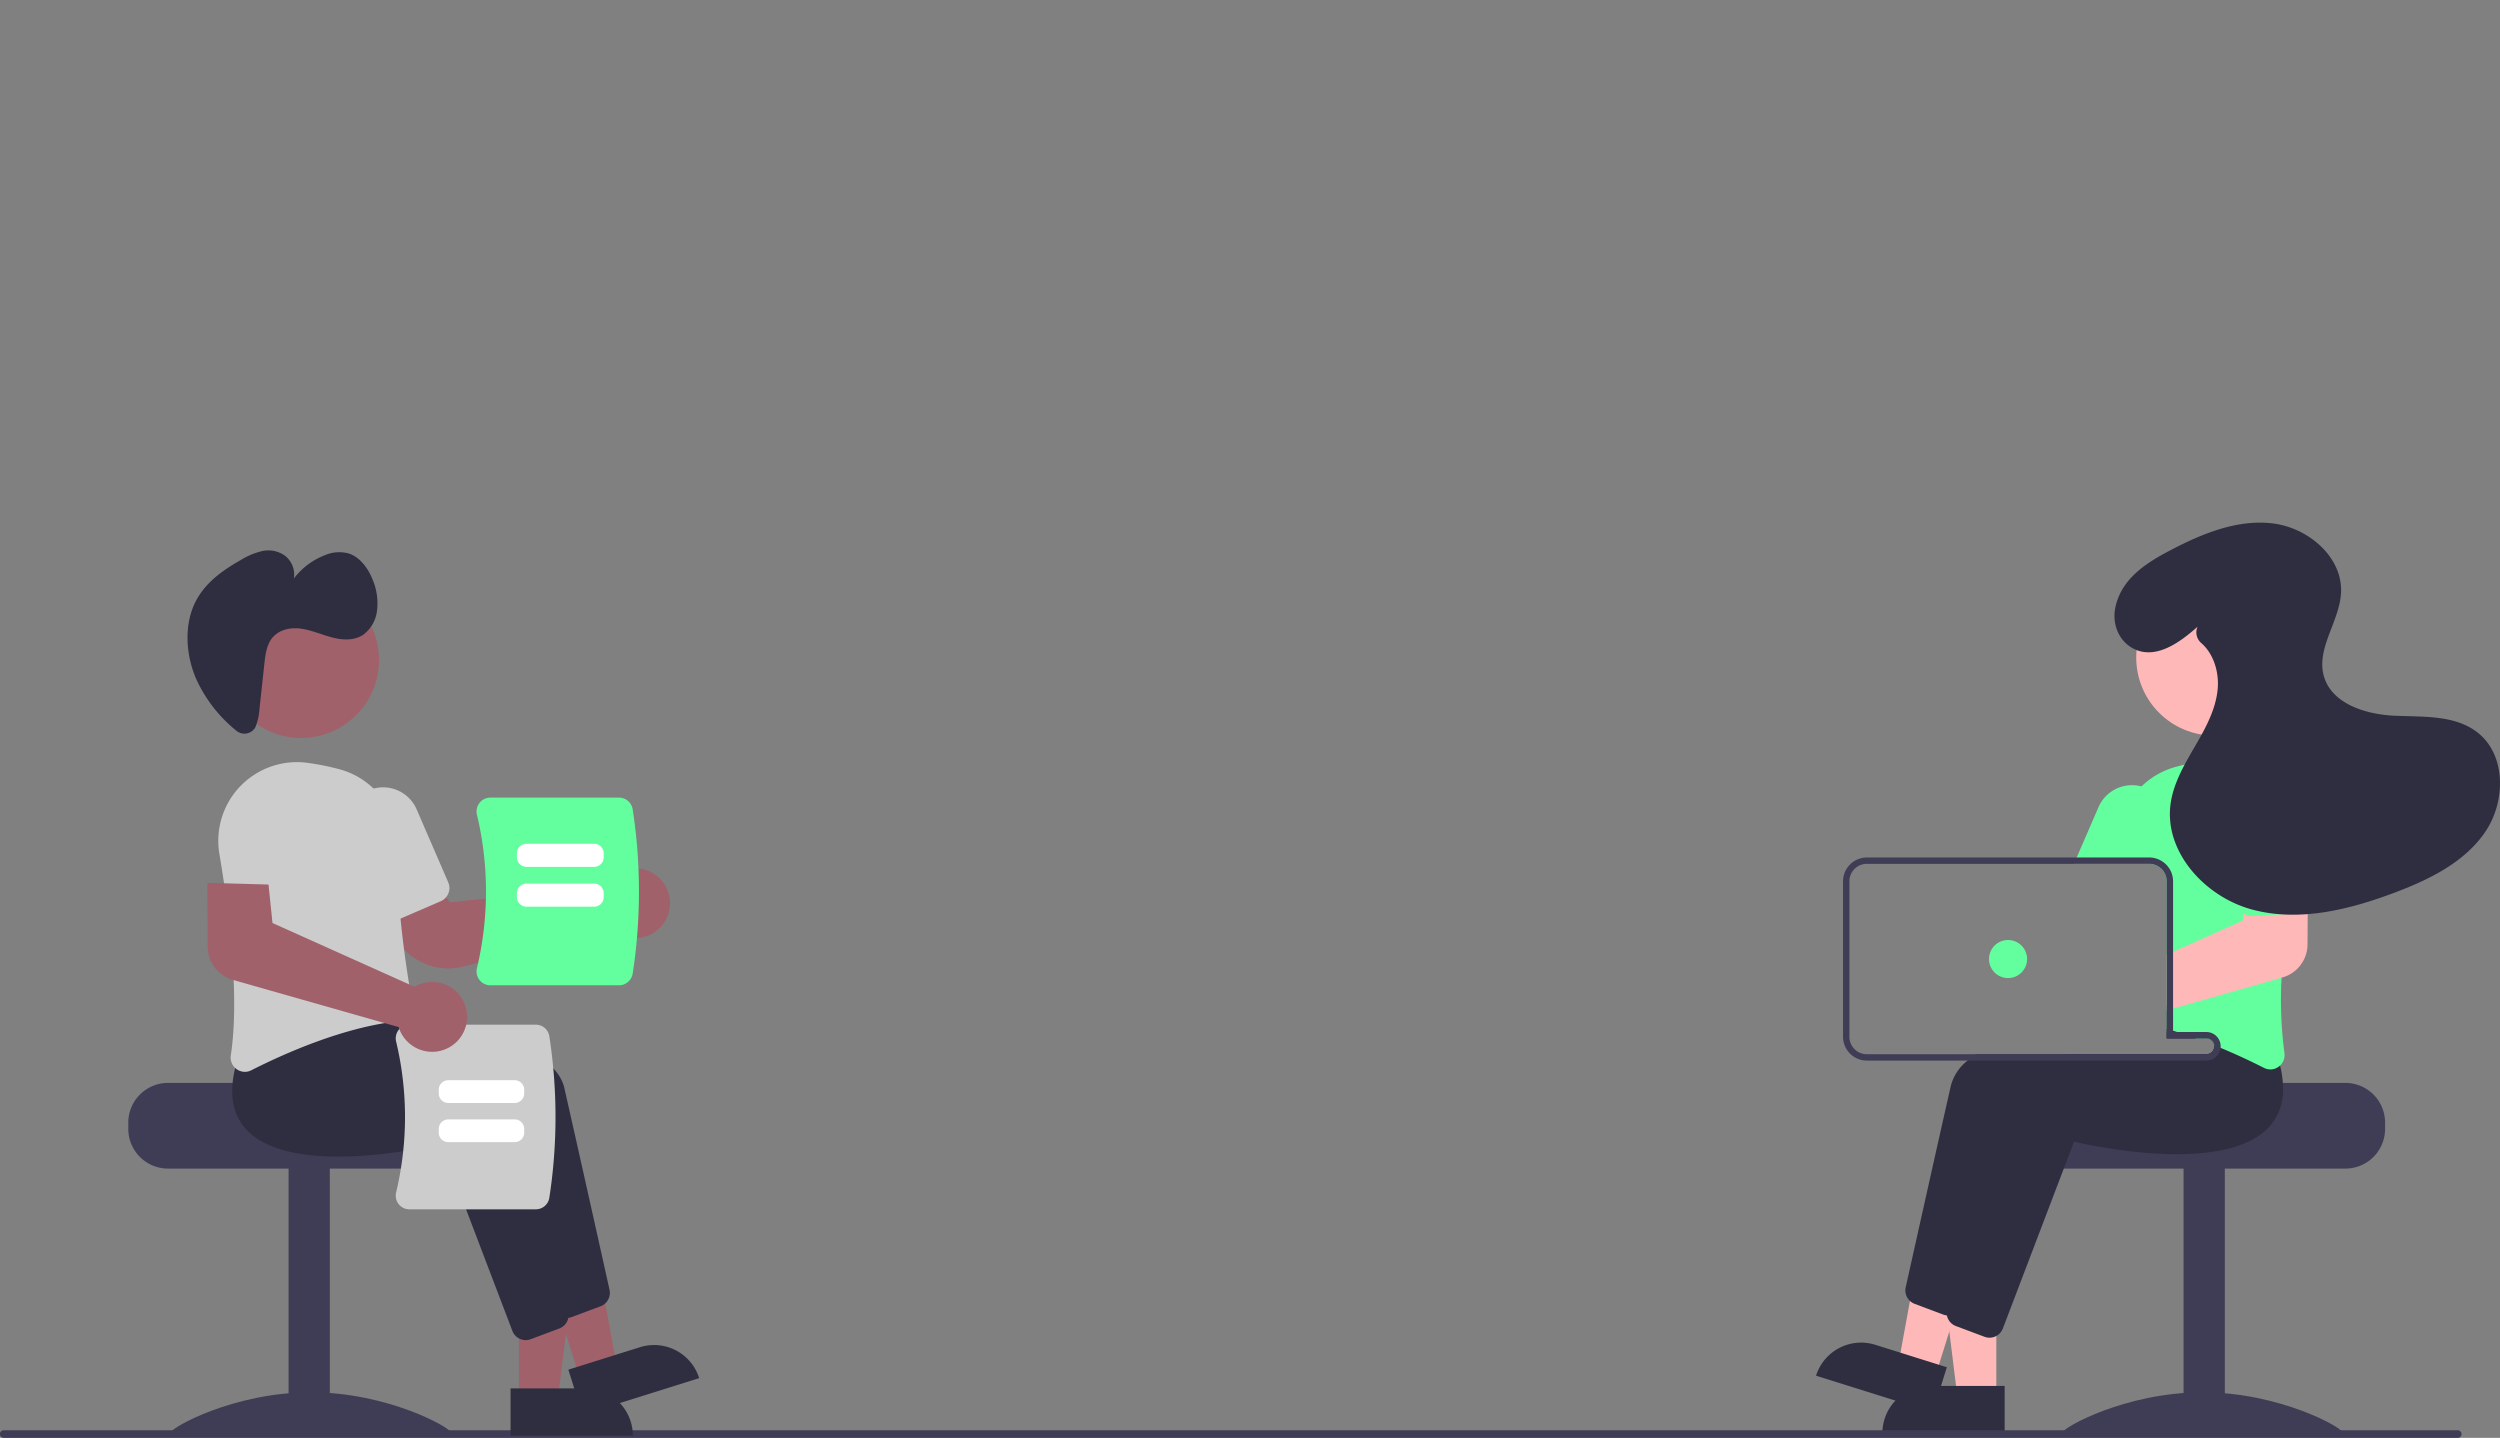 <svg id="bf042621-51ff-4860-a13c-709397cb72f6" data-name="Layer 1" xmlns="http://www.w3.org/2000/svg" width="787.827"
    height="453.112" viewBox="0 0 787.827 453.112">
  
    <rect x="0" y="0" width="787.827" height="453.112" fill="#808080" stroke="none"/>
  
    <path
        d="M945.2,564.702H897.191c0,1.38-49.48,2.5-49.48,2.5a12.86,12.86,0,0,0-2.11,2,12.41,12.41,0,0,0-2.9,8v2a12.505,12.505,0,0,0,12.5,12.5h90a12.511,12.511,0,0,0,12.5-12.5v-2A12.517,12.517,0,0,0,945.2,564.702Z"
        transform="translate(-206.086 -223.444)" fill="#3f3d56" />
    <rect x="688.109" y="367.762" width="13" height="84" fill="#3f3d56" />
    <path
        d="M944.196,674.749c0,1.405-19.699.543-44,.543s-44,.861-44-.543,19.699-12.543,44-12.543S944.196,673.345,944.196,674.749Z"
        transform="translate(-206.086 -223.444)" fill="#3f3d56" />
    <polygon points="629.1 440.257 616.84 440.256 611.007 392.968 629.102 392.969 629.1 440.257" fill="#ffb8b8" />
    <path
        d="M608.083,436.753h23.644a0,0,0,0,1,0,0v14.887a0,0,0,0,1,0,0H593.196a0,0,0,0,1,0,0v0A14.887,14.887,0,0,1,608.083,436.753Z"
        fill="#2f2e41" />
    <polygon points="609.962 433.414 598.265 429.743 606.857 382.878 624.121 388.296 609.962 433.414" fill="#ffb8b8" />
    <path
        d="M794.615,648.193h23.644a0,0,0,0,1,0,0v14.887a0,0,0,0,1,0,0H779.728a0,0,0,0,1,0,0v0A14.887,14.887,0,0,1,794.615,648.193Z"
        transform="translate(26.879 -432.598) rotate(17.423)" fill="#2f2e41" />
    <path
        d="M912.367,556.505a37.871,37.871,0,0,0-1.52-7.02l-2.29-2.88-5.96-7.48-.26.01c-.44.02-2.271.12-5.1.34h-.03c-1.75.14-3.89.32-6.32.55-.64.07-1.31.13-2,.2v10.44h12.5a2.504,2.504,0,0,1,2.48,2.18c.01.11.02.21.02.32a2.501,2.501,0,0,1-2.5,2.5h-72.6a28.406,28.406,0,0,0-2.66,2,14.882,14.882,0,0,0-5.25,7.86c-4.24,18.64-11.97,53.4-14.25,63.61a4.538,4.538,0,0,0,1.35,4.28,4.436,4.436,0,0,0,1.47.91l9.02,3.38a4.793,4.793,0,0,0,1.15.27c.05,0,.09.01.14.01a2.614,2.614,0,0,0,.28.01,4.532,4.532,0,0,0,4.21-2.9l7.12-18.68,10.97-28.8,4.34-11.39c5.03,1.18,47.23,10.52,61.36-4.53a16.068,16.068,0,0,0,3.24-5.11A20.802,20.802,0,0,0,912.367,556.505Z"
        transform="translate(-206.086 -223.444)" fill="#2f2e41" />
    <path
        d="M924.607,559.225c-.22-.89-.47-1.81-.76-2.74l-8.25-10.36-.26.01c-.521.03-2.99.16-6.78.47-4.3.36-10.31.94-17.06,1.85-.2.02-.41.05-.61.08-.66.09-1.33.18-2,.28v1.85h12.5a2.504,2.504,0,0,1,2.48,2.18c.01.11.02.21.02.32a2.501,2.501,0,0,1-2.5,2.5H857.207c-1.93.63-3.79,1.29-5.57,2-9.34,3.7-16.33,8.55-17.76,14.86-.48,2.12-1.01,4.45-1.57,6.93-2.08,9.22-4.61,20.51-6.9,30.77v.01c-.47,2.12-.94,4.18-1.39,6.18-1.91,8.6-3.53,15.89-4.39,19.72-.02.11-.04.21-.06.32v.02a4.667,4.667,0,0,0,.28,2.29l.01.01v.01a4.43,4.43,0,0,0,1.3,1.79,4.593,4.593,0,0,0,1.29.75l9.02,3.38a4.58,4.58,0,0,0,1.57.29,4.435,4.435,0,0,0,2.15-.55,4.501,4.501,0,0,0,2.06-2.35l19.42-50.96,3.01-7.91c5.03,1.18,47.23,10.51,61.36-4.53a16.891,16.891,0,0,0,4.48-11.07A29.686,29.686,0,0,0,924.607,559.225Z"
        transform="translate(-206.086 -223.444)" fill="#2f2e41" />
    <path
        d="M923.497,471.005c-.16-.19-.33-.38-.51-.56a24.472,24.472,0,0,0-20.97-7.39,79.362,79.362,0,0,0-9.91,1.95,24.981,24.981,0,0,0-11.18,6.27,24.414,24.414,0,0,0-7.41,18.2c.04,1.37.05,2.77.03,4.19,0,.66-.01,1.33-.02,2h9.86a5.32,5.32,0,0,1,1.27.15,5.511,5.511,0,0,1,4.23,5.35v46.52c.67.19,1.34.38,2,.58.21.07.41.13.61.19.23.07.46.14.68.21q3.045.945,5.95,2h3.26a2.504,2.504,0,0,1,2.48,2.18c.68.27,1.34.54,1.99.81,2.31.96,4.5,1.92,6.51,2.85,2.71,1.24,5.12,2.42,7.14,3.45a4.587,4.587,0,0,0,2.05.5,4.404,4.404,0,0,0,2.6-.86,5.531,5.531,0,0,0,.45-.37,4.505,4.505,0,0,0,1.37-3.98,128.087,128.087,0,0,1-.9-23.7c.28-6.65.88-13.47,1.66-20.06.42-3.57.89-7.07,1.38-10.44.47-3.22.97-6.31,1.46-9.23A24.607,24.607,0,0,0,923.497,471.005Z"
        transform="translate(-206.086 -223.444)" fill="#63ff9f" />
    <path
        d="M882.507,471.825a11.859,11.859,0,0,0-1.58-.55,11.499,11.499,0,0,0-13.54,6.53l-6.87,15.86-.86,2h23.73a5.32,5.32,0,0,1,1.27.15l.8-1.85,3.04-7.02A11.512,11.512,0,0,0,882.507,471.825Z"
        transform="translate(-206.086 -223.444)" fill="#63ff9f" />
    <circle cx="697.756" cy="207.242" r="24.561" fill="#ffb8b8" />
    <path
        d="M928.117,501.045l-14.02.38-1.02,9.85-.23,2.28-21.96,9.86-2,.9v17.53l2-.57,6.32-1.8h.03l27.84-7.93.32-.09a10.879,10.879,0,0,0,7.86-10.35l.07-11.63.06-8.57Z"
        transform="translate(-206.086 -223.444)" fill="#ffb8b8" />
    <path
        d="M932.677,481.565a11.502,11.502,0,0,0-22.96,1.41l1.53,24.96a4.486,4.486,0,0,0,1.83,3.34,4.435,4.435,0,0,0,2.94.87l10.72-.66,3.25-.2a4.385,4.385,0,0,0,3.1-1.51,3.137,3.137,0,0,0,.24-.3,4.469,4.469,0,0,0,.88-2.96Z"
        transform="translate(-206.086 -223.444)" fill="#63ff9f" />
    <path
        d="M892.177,548.665h-1.29v-.13c-.66.09-1.33.18-2,.28v1.85h9.24Q895.217,549.615,892.177,548.665Zm0,0h-1.29v-.13c-.66.09-1.33.18-2,.28v1.85h9.24Q895.217,549.615,892.177,548.665Zm9.21,0h-10.5v-47.5a7.511,7.511,0,0,0-5.43-7.2,7.051,7.051,0,0,0-2.07-.3h-89a7.509,7.509,0,0,0-7.5,7.5v49a7.503,7.503,0,0,0,7.5,7.5h107a4.505,4.505,0,0,0,4.47-4.01,3.903,3.903,0,0,0,.03-.49A4.507,4.507,0,0,0,901.387,548.665Zm2.5,4.5a2.501,2.501,0,0,1-2.5,2.5h-107a5.503,5.503,0,0,1-5.5-5.5v-49a5.503,5.503,0,0,1,5.5-5.5h89a5.32,5.32,0,0,1,1.27.15,5.511,5.511,0,0,1,4.23,5.35v49.5h12.5a2.504,2.504,0,0,1,2.48,2.18C903.877,552.955,903.887,553.055,903.887,553.165Zm-11.71-4.5h-1.29v-.13c-.66.09-1.33.18-2,.28v1.85h9.24Q895.217,549.615,892.177,548.665Z"
        transform="translate(-206.086 -223.444)" fill="#3f3d56" />
    <circle cx="632.797" cy="302.223" r="6" fill="#63ff9f" />
    <path
        d="M898.598,420.943c-5.705,5.096-13.354,10.566-20.339,6.833-4.587-2.452-6.629-7.828-5.558-12.917,1.926-9.152,9.838-14.097,17.499-18.095,9.959-5.197,20.949-9.729,32.1-8.378s22.047,10.566,21.521,21.787c-.423,9.024-7.792,17.442-5.459,26.169,2.348,8.783,13.008,12.184,22.089,12.631s19.077-.327,26.28,5.219c9.189,7.076,9.042,21.872,2.5,31.449s-17.588,14.966-28.439,19.063c-14.376,5.428-30.177,9.349-45.017,5.359s-27.83-18.227-25.654-33.439c.919-6.425,4.3-12.193,7.562-17.805s6.544-11.463,7.229-17.917c.571-5.379-1.138-11.316-5.105-14.781a4.437,4.437,0,0,1-1.256-5.067Z"
        transform="translate(-206.086 -223.444)" fill="#2f2e41" />
    <path d="M207.277,676.556H980.571a1.191,1.191,0,1,0,0-2.381H207.277a1.191,1.191,0,1,0,0,2.381Z"
        transform="translate(-206.086 -223.444)" fill="#3f3d56" />
    <path
        d="M246.516,577.202v2a12.511,12.511,0,0,0,12.5,12.5h90a12.505,12.505,0,0,0,12.5-12.5v-2a12.41,12.41,0,0,0-2.9-8,12.86,12.86,0,0,0-2.11-2s-49.48-1.12-49.48-2.5H259.016A12.517,12.517,0,0,0,246.516,577.202Z"
        transform="translate(-206.086 -223.444)" fill="#3f3d56" />
    <rect x="297.021" y="591.206" width="13" height="84" transform="translate(400.956 1042.968) rotate(-180)"
        fill="#3f3d56" />
    <path
        d="M260.021,674.749c0,1.405,19.699.543,44,.543s44,.861,44-.543-19.699-12.543-44-12.543S260.021,673.345,260.021,674.749Z"
        transform="translate(-206.086 -223.444)" fill="#3f3d56" />
    <polygon points="163.53 441.018 175.79 441.018 181.622 393.73 163.528 393.731 163.53 441.018" fill="#a0616a" />
    <path
        d="M366.99,660.959h38.531a0,0,0,0,1,0,0v14.887a0,0,0,0,1,0,0H381.876a14.887,14.887,0,0,1-14.887-14.887v0A0,0,0,0,1,366.99,660.959Z"
        transform="translate(566.454 1113.343) rotate(179.997)" fill="#2f2e41" />
    <polygon points="182.668 434.176 194.365 430.505 185.773 383.64 168.509 389.058 182.668 434.176" fill="#a0616a" />
    <path
        d="M386.544,648.955h38.531a0,0,0,0,1,0,0V663.841a0,0,0,0,1,0,0H401.43a14.887,14.887,0,0,1-14.887-14.887v0a0,0,0,0,1,0,0Z"
        transform="translate(783.451 937.731) rotate(162.577)" fill="#2f2e41" />
    <path
        d="M380.552,635.855,358.125,576.984c-5.031,1.182-47.227,10.519-61.359-4.528-4.843-5.157-5.788-12.629-2.808-22.208l8.248-10.364.256.014c3.118.164,76.435,4.273,81.461,26.389,4.238,18.645,11.977,53.405,14.247,63.615a4.516,4.516,0,0,1-2.814,5.184l-9.019,3.382a4.462,4.462,0,0,1-1.572.286A4.513,4.513,0,0,1,380.552,635.855Z"
        transform="translate(-206.086 -223.444)" fill="#2f2e41" />
    <path
        d="M367.552,642.855,345.125,583.984c-5.032,1.182-47.227,10.518-61.359-4.528-4.843-5.157-5.788-12.629-2.808-22.208l8.248-10.364.256.014c3.118.164,76.435,4.273,81.461,26.389,4.238,18.645,11.977,53.405,14.247,63.615a4.516,4.516,0,0,1-2.814,5.184l-9.019,3.382a4.462,4.462,0,0,1-1.572.286A4.513,4.513,0,0,1,367.552,642.855Z"
        transform="translate(-206.086 -223.444)" fill="#2f2e41" />
    <path
        d="M347.379,528.637a19.196,19.196,0,0,1-16.485-9.372l-7.123-12.066,16.929-9.253,7.188,9.856,48.774-5.139a10.559,10.559,0,0,1,.799-1.234h0a11.016,11.016,0,0,1,7.873-4.314,10.893,10.893,0,0,1,8.493,3.012A11.023,11.023,0,0,1,415.688,513.692a11.004,11.004,0,0,1-16.113,3.151,10.402,10.402,0,0,1-.823-.7l-46.715,11.911A18.837,18.837,0,0,1,347.379,528.637Z"
        transform="translate(-206.086 -223.444)" fill="#a0616a" />
    <path
        d="M280.641,560.356a4.507,4.507,0,0,1-1.819-4.349c2.782-18.343-.419-44.619-3.595-63.433A24.795,24.795,0,0,1,302.787,463.813a79.868,79.868,0,0,1,9.913,1.954h0a24.596,24.596,0,0,1,18.582,24.468c-.475,18.154,3.211,40.806,4.818,49.701a4.519,4.519,0,0,1-.834,3.511,4.392,4.392,0,0,1-3.095,1.75c-17.808,1.817-37.012,10.502-46.875,15.517a4.501,4.501,0,0,1-2.05.501A4.429,4.429,0,0,1,280.641,560.356Z"
        transform="translate(-206.086 -223.444)" fill="#ccc" />
    <path
        d="M328.712,513.045a4.471,4.471,0,0,1-2.474-2.397l-9.931-22.942a11.5,11.5,0,1,1,21.107-9.136l9.932,22.942a4.506,4.506,0,0,1-2.342,5.917l-12.848,5.562a4.469,4.469,0,0,1-3.444.055Z"
        transform="translate(-206.086 -223.444)" fill="#ccc" />
    <circle cx="94.873" cy="208.003" r="24.561" fill="#a0616a" />
    <path
        d="M286.117,453.268a3.974,3.974,0,0,1-5.69.327,44.426,44.426,0,0,1-12.672-16.549c-3.193-7.611-3.661-16.899-.027-24.033,3.072-6.031,8.587-9.87,14.092-13.007a22.993,22.993,0,0,1,6.848-2.894,8.994,8.994,0,0,1,7.154,1.407,7.544,7.544,0,0,1,2.878,7.227,22.354,22.354,0,0,1,9.802-7.357,11.365,11.365,0,0,1,7.554-.506c3.536,1.18,6.153,4.75,7.609,8.586a19.141,19.141,0,0,1,1.255,9.264,11.129,11.129,0,0,1-4.269,7.671c-2.884,1.99-6.599,1.788-9.953.907s-6.609-2.374-10.021-2.79-7.194.486-9.227,3.53c-1.432,2.143-1.769,4.967-2.061,7.658l-1.519,13.999a18.548,18.548,0,0,1-1.278,5.84A3.251,3.251,0,0,1,286.117,453.268Z"
        transform="translate(-206.086 -223.444)" fill="#2f2e41" />
    <path
        d="M374.954,604.538H335.082a4.247,4.247,0,0,1-3.355-1.626,4.318,4.318,0,0,1-.807-3.705,102.328,102.328,0,0,0-0-47.525,4.319,4.319,0,0,1,.807-3.705,4.247,4.247,0,0,1,3.355-1.626h39.873a4.303,4.303,0,0,1,4.237,3.606,167.506,167.506,0,0,1,0,50.975A4.303,4.303,0,0,1,374.954,604.538Z"
        transform="translate(-206.086 -223.444)" fill="#ccc" />
    <path
        d="M344.352,568.028v-1.172a3.003,3.003,0,0,1,3-3h20.924a3.003,3.003,0,0,1,3,3v1.172a3.003,3.003,0,0,1-3,3H347.352A3.003,3.003,0,0,1,344.352,568.028Z"
        transform="translate(-206.086 -223.444)" fill="#fff" />
    <path
        d="M344.352,580.373v-1.172a3.003,3.003,0,0,1,3-3h20.924a3.003,3.003,0,0,1,3,3v1.172a3.003,3.003,0,0,1-3,3H347.352A3.003,3.003,0,0,1,344.352,580.373Z"
        transform="translate(-206.086 -223.444)" fill="#fff" />
    <path
        d="M357.214,532.285a4.391,4.391,0,0,1-.821-3.766,104.001,104.001,0,0,0-0-48.306,4.392,4.392,0,0,1,.821-3.766,4.318,4.318,0,0,1,3.41-1.652H401.152a4.373,4.373,0,0,1,4.307,3.665,170.239,170.239,0,0,1,0,51.813,4.373,4.373,0,0,1-4.307,3.665H360.625A4.318,4.318,0,0,1,357.214,532.285Z"
        transform="translate(-206.086 -223.444)" fill="#63ff9f" />
    <path
        d="M393.331,496.617H371.982a3.003,3.003,0,0,1-3-3v-1.274a3.003,3.003,0,0,1,3-3h21.349a3.003,3.003,0,0,1,3,3v1.274A3.003,3.003,0,0,1,393.331,496.617Z"
        transform="translate(-206.086 -223.444)" fill="#fff" />
    <path
        d="M393.331,509.164H371.982a3.003,3.003,0,0,1-3-3V504.89a3.003,3.003,0,0,1,3-3h21.349a3.003,3.003,0,0,1,3,3V506.164A3.003,3.003,0,0,1,393.331,509.164Z"
        transform="translate(-206.086 -223.444)" fill="#fff" />
    <path
        d="M338.619,554.283a11.019,11.019,0,0,1-6.534-6.158,10.259,10.259,0,0,1-.359-1.019l-52.322-14.893a10.88,10.88,0,0,1-7.861-10.343l-.128-20.202,19.286.516,1.257,12.134L336.699,534.406a10.567,10.567,0,0,1,1.312-.665h0a11.01,11.01,0,1,1,.609,20.541Z"
        transform="translate(-206.086 -223.444)" fill="#a0616a" />
    <!-- <path
        d="M271.71557,510.5377a4.47088,4.47088,0,0,1-1.11986-3.25769l1.534-24.95261a11.49972,11.49972,0,1,1,22.956,1.41237L293.552,508.69248a4.5057,4.5057,0,0,1-4.76751,4.21507l-13.97358-.85916a4.46853,4.46853,0,0,1-3.09531-1.51069Z"
        transform="translate(-206.08631 -223.44402)" fill="#ccc" /> -->
    <!-- <path
        d="M496.60838,376.50788h-82a9.01031,9.01031,0,0,1-9-9v-89a9.0103,9.0103,0,0,1,9-9h82a9.01031,9.01031,0,0,1,9,9v89A9.01032,9.01032,0,0,1,496.60838,376.50788Zm-82-105a7.00785,7.00785,0,0,0-7,7v89a7.00786,7.00786,0,0,0,7,7h82a7.00787,7.00787,0,0,0,7-7v-89a7.00786,7.00786,0,0,0-7-7Z"
        transform="translate(-206.08631 -223.44402)" fill="#3f3d56" /> -->
    <!-- <path
        d="M646.60838,376.50788h-82a9.01031,9.01031,0,0,1-9-9v-89a9.0103,9.0103,0,0,1,9-9h82a9.01031,9.01031,0,0,1,9,9v89A9.01032,9.01032,0,0,1,646.60838,376.50788Zm-82-105a7.00785,7.00785,0,0,0-7,7v89a7.00786,7.00786,0,0,0,7,7h82a7.00787,7.00787,0,0,0,7-7v-89a7.00786,7.00786,0,0,0-7-7Z"
        transform="translate(-206.08631 -223.44402)" fill="#3f3d56" /> -->
    <!-- <path
        d="M431.1234,306.50788h-8a4.505,4.505,0,0,1-4.5-4.5v-8a4.505,4.505,0,0,1,4.5-4.5h8a4.505,4.505,0,0,1,4.5,4.5v8A4.505,4.505,0,0,1,431.1234,306.50788Z"
        transform="translate(-206.08631 -223.44402)" fill="#63ff9f" /> -->
    <!-- <path
        d="M431.1234,331.50788h-8a4.505,4.505,0,0,1-4.5-4.5v-8a4.505,4.505,0,0,1,4.5-4.5h8a4.505,4.505,0,0,1,4.5,4.5v8A4.505,4.505,0,0,1,431.1234,331.50788Z"
        transform="translate(-206.08631 -223.44402)" fill="#ccc" /> -->
    <!-- <path
        d="M489.59335,301.64484H452.244a3.00328,3.00328,0,0,1-3-3v-1.27393a3.00328,3.00328,0,0,1,3-3h37.34936a3.00328,3.00328,0,0,1,3,3v1.27393A3.00328,3.00328,0,0,1,489.59335,301.64484Z"
        transform="translate(-206.08631 -223.44402)" fill="#63ff9f" /> -->
    <!-- <path
        d="M581.8131,304.9394h-8a4.505,4.505,0,0,1-4.5-4.5v-8a4.505,4.505,0,0,1,4.5-4.5h8a4.505,4.505,0,0,1,4.5,4.5v8A4.505,4.505,0,0,1,581.8131,304.9394Z"
        transform="translate(-206.08631 -223.44402)" fill="#ccc" /> -->
    <!-- <path
        d="M640.28306,300.07636H602.93369a3.00328,3.00328,0,0,1-3-3v-1.27393a3.00329,3.00329,0,0,1,3-3h37.34937a3.00329,3.00329,0,0,1,3,3v1.27393A3.00328,3.00328,0,0,1,640.28306,300.07636Z"
        transform="translate(-206.08631 -223.44402)" fill="#ccc" /> -->
    <!-- <path
        d="M640.28306,324.07636H570.93369a3.00328,3.00328,0,0,1-3-3v-1.27393a3.00329,3.00329,0,0,1,3-3h69.34937a3.00329,3.00329,0,0,1,3,3v1.27393A3.00328,3.00328,0,0,1,640.28306,324.07636Z"
        transform="translate(-206.08631 -223.44402)" fill="#63ff9f" /> -->
    <!-- <path
        d="M640.28306,341.07636H570.93369a3.00328,3.00328,0,0,1-3-3v-1.27393a3.00329,3.00329,0,0,1,3-3h69.34937a3.00329,3.00329,0,0,1,3,3v1.27393A3.00328,3.00328,0,0,1,640.28306,341.07636Z"
        transform="translate(-206.08631 -223.44402)" fill="#ccc" /> -->
    <!-- <path
        d="M640.28306,358.07636H570.93369a3.00328,3.00328,0,0,1-3-3v-1.27393a3.00329,3.00329,0,0,1,3-3h69.34937a3.00329,3.00329,0,0,1,3,3v1.27393A3.00328,3.00328,0,0,1,640.28306,358.07636Z"
        transform="translate(-206.08631 -223.44402)" fill="#ccc" /> -->
    <!-- <path
        d="M796.60838,376.50788h-82a9.01031,9.01031,0,0,1-9-9v-89a9.0103,9.0103,0,0,1,9-9h82a9.01031,9.01031,0,0,1,9,9v89A9.01032,9.01032,0,0,1,796.60838,376.50788Zm-82-105a7.00785,7.00785,0,0,0-7,7v89a7.00786,7.00786,0,0,0,7,7h82a7.00787,7.00787,0,0,0,7-7v-89a7.00786,7.00786,0,0,0-7-7Z"
        transform="translate(-206.08631 -223.44402)" fill="#3f3d56" /> -->
    <!-- <path
        d="M790.28306,300.07636H752.93369a3.00328,3.00328,0,0,1-3-3v-1.27393a3.00329,3.00329,0,0,1,3-3h37.34937a3.00329,3.00329,0,0,1,3,3v1.27393A3.00328,3.00328,0,0,1,790.28306,300.07636Z"
        transform="translate(-206.08631 -223.44402)" fill="#ccc" /> -->
    <!-- <path
        d="M790.28306,324.07636H720.93369a3.00328,3.00328,0,0,1-3-3v-1.27393a3.00329,3.00329,0,0,1,3-3h69.34937a3.00329,3.00329,0,0,1,3,3v1.27393A3.00328,3.00328,0,0,1,790.28306,324.07636Z"
        transform="translate(-206.08631 -223.44402)" fill="#ccc" /> -->
    <!-- <path
        d="M790.28306,341.07636H720.93369a3.00328,3.00328,0,0,1-3-3v-1.27393a3.00329,3.00329,0,0,1,3-3h69.34937a3.00329,3.00329,0,0,1,3,3v1.27393A3.00328,3.00328,0,0,1,790.28306,341.07636Z"
        transform="translate(-206.08631 -223.44402)" fill="#ccc" /> -->
    <!-- <path
        d="M790.28306,358.07636H720.93369a3.00328,3.00328,0,0,1-3-3v-1.27393a3.00329,3.00329,0,0,1,3-3h69.34937a3.00329,3.00329,0,0,1,3,3v1.27393A3.00328,3.00328,0,0,1,790.28306,358.07636Z"
        transform="translate(-206.08631 -223.44402)" fill="#ccc" /> -->
    <!-- <path
        d="M489.59335,326.64484H452.244a3.00328,3.00328,0,0,1-3-3v-1.27393a3.00328,3.00328,0,0,1,3-3h37.34936a3.00328,3.00328,0,0,1,3,3v1.27393A3.00328,3.00328,0,0,1,489.59335,326.64484Z"
        transform="translate(-206.08631 -223.44402)" fill="#ccc" /> -->
    <!-- <path
        d="M431.1234,356.50788h-8a4.505,4.505,0,0,1-4.5-4.5v-8a4.505,4.505,0,0,1,4.5-4.5h8a4.505,4.505,0,0,1,4.5,4.5v8A4.505,4.505,0,0,1,431.1234,356.50788Z"
        transform="translate(-206.08631 -223.44402)" fill="#ccc" /> -->
    <!-- <path
        d="M489.59335,351.64484H452.244a3.00328,3.00328,0,0,1-3-3v-1.27393a3.00328,3.00328,0,0,1,3-3h37.34936a3.00328,3.00328,0,0,1,3,3v1.27393A3.00328,3.00328,0,0,1,489.59335,351.64484Z"
        transform="translate(-206.08631 -223.44402)" fill="#ccc" /> -->
    <!-- <path d="M736.605,295.50788c0-.02307.00342-.04535.00342-.06848a8.99989,8.99989,0,0,0-9-9v9.06848Z"
        transform="translate(-206.08631 -223.44402)" fill="#63ff9f" /> -->
    <!-- <path d="M726.60838,296.50788V287.4394a9,9,0,1,0,8.99658,9.06848Z" transform="translate(-206.08631 -223.44402)"
        fill="#ccc" /> -->
</svg>
